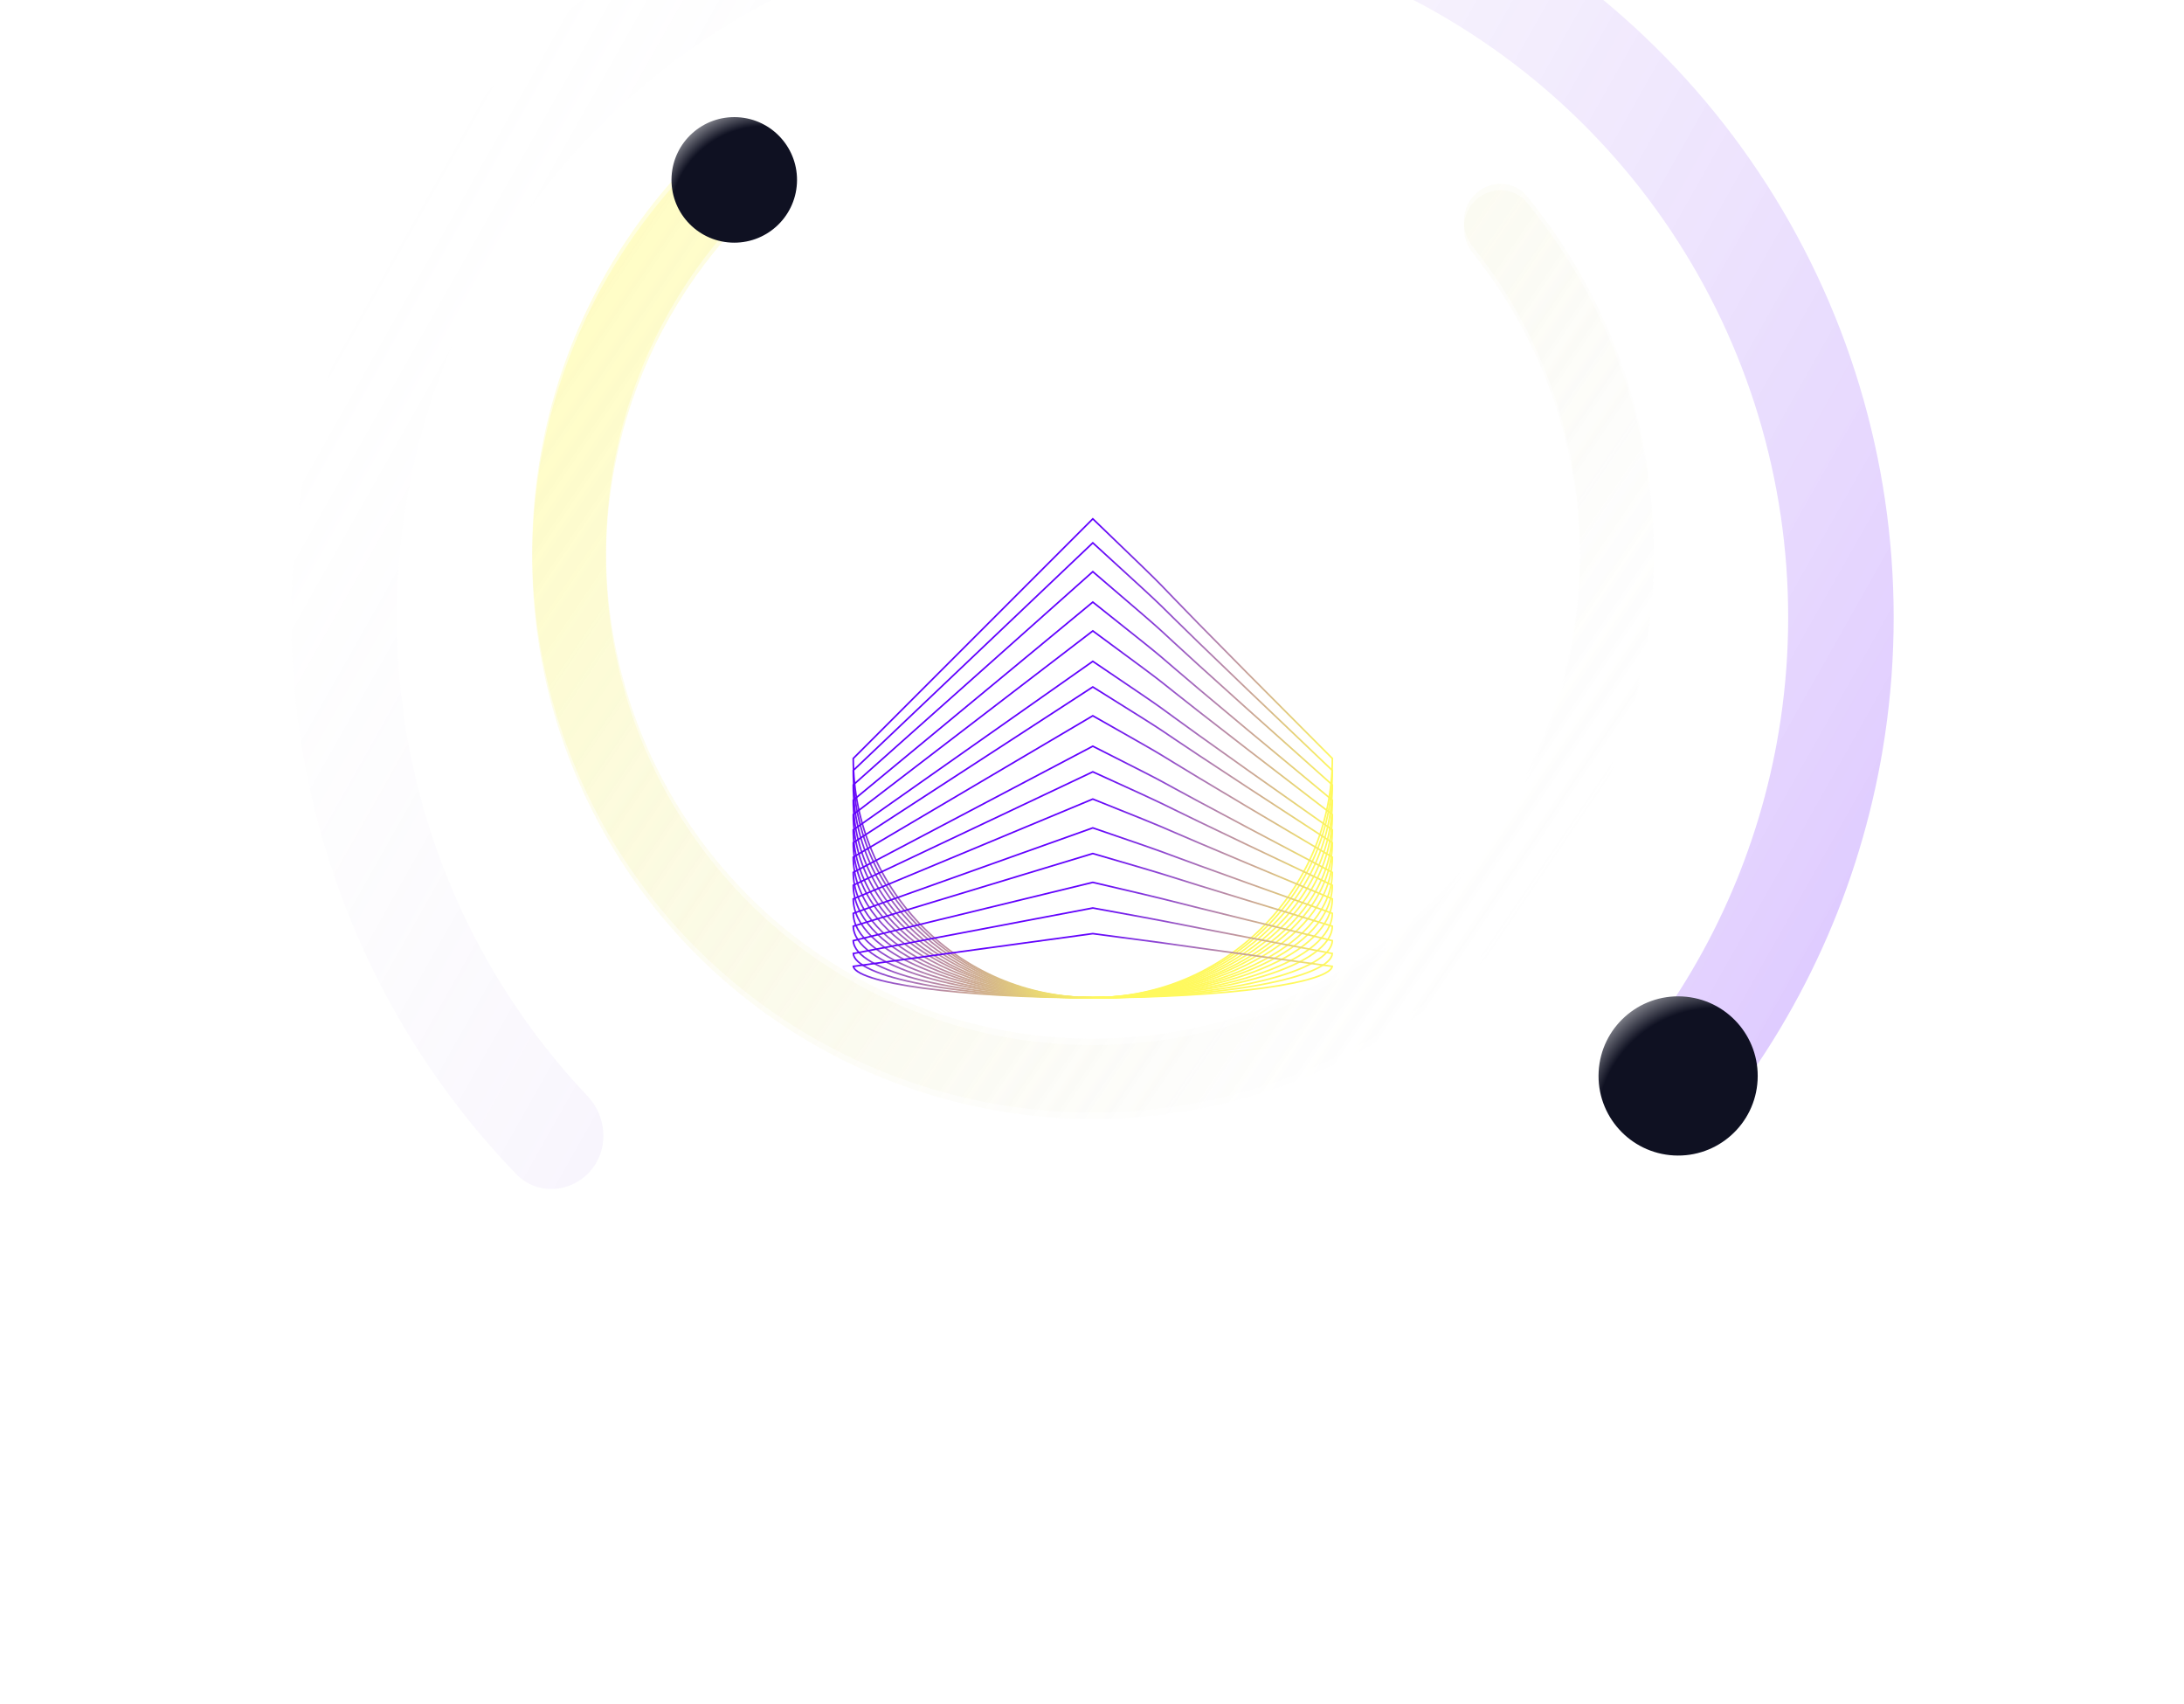 <svg width="1363" height="1063" viewBox="0 0 1363 1063" fill="none" xmlns="http://www.w3.org/2000/svg">
<path d="M920.986 120.863C930.284 112.172 944.932 112.619 952.992 122.467C991.787 169.872 1017.55 226.747 1027.51 287.459C1038.72 355.769 1029.43 425.869 1000.79 488.894C972.164 551.919 925.487 605.039 866.666 641.536C807.846 678.033 739.523 696.268 670.339 693.935C601.155 691.602 534.216 668.806 477.988 628.43C421.759 588.054 378.766 531.911 354.446 467.1C330.126 402.29 325.57 331.723 341.355 264.323C355.384 204.42 384.921 149.409 426.822 104.726C435.527 95.443 450.172 95.984 458.863 105.281V105.281C467.553 114.578 466.989 129.104 458.376 138.474C423.087 176.869 398.178 223.806 386.228 274.832C372.521 333.357 376.477 394.632 397.595 450.908C418.713 507.185 456.045 555.935 504.869 590.995C553.694 626.055 611.818 645.849 671.892 647.874C731.966 649.9 791.292 634.066 842.367 602.375C893.443 570.683 933.973 524.558 958.834 469.832C983.695 415.106 991.769 354.237 982.036 294.922C973.55 243.206 951.859 194.698 919.236 154.013C911.274 144.084 911.689 129.553 920.986 120.863V120.863Z" fill="url(#paint0_linear_207_2)" fill-opacity="0.2"/>
<g filter="url(#filter0_d_207_2)">
<path d="M725.076 361.491C733.794 370.432 742.085 379.791 831.5 469.207C831.388 551.678 764.498 618.5 682 618.5C599.502 618.5 532.612 551.678 532.5 469.207C610.01 391.697 628.964 372.743 638.759 362.948C647.864 353.843 649.056 352.651 682.007 319.7C713.145 349.64 719.207 355.471 725.076 361.491Z" stroke="url(#paint1_linear_207_2)"/>
<path d="M725.092 374.399C733.807 382.891 742.117 391.799 831.5 476.714C831.378 555.016 764.516 618.5 682 618.5C599.484 618.5 532.622 555.016 532.5 476.714C608.388 404.621 628.14 385.856 638.125 376.37C647.818 367.162 648.309 366.696 682.007 334.683C713.165 363.145 719.221 368.678 725.092 374.399Z" stroke="url(#paint2_linear_207_2)"/>
<path d="M725.113 389.89C733.824 397.842 742.158 406.208 831.5 485.724C831.364 559.022 764.539 618.5 682 618.5C599.461 618.5 532.636 559.022 532.5 485.724C608.366 418.203 628.122 400.62 638.109 391.732C647.807 383.1 648.291 382.67 682.006 352.663C713.191 379.35 719.238 384.526 725.113 389.89Z" stroke="url(#paint3_linear_207_2)"/>
<path d="M725.137 406.24C733.844 413.624 742.204 421.416 831.5 495.235C831.346 563.249 764.565 618.5 682 618.5C599.435 618.5 532.654 563.249 532.5 495.235C608.378 432.509 628.121 416.188 638.104 407.936C647.795 399.924 648.288 399.517 682.006 371.643C713.221 396.455 719.258 401.255 725.137 406.24Z" stroke="url(#paint4_linear_207_2)"/>
<path d="M725.161 421.729C733.864 428.574 742.251 435.821 831.5 504.246C831.413 535.717 814.741 564.236 787.762 584.92C760.712 605.659 723.321 618.5 682 618.5C640.679 618.5 603.288 605.659 576.238 584.92C549.259 564.236 532.587 535.717 532.5 504.246C608.339 446.103 628.094 430.958 638.079 423.302C647.782 415.864 648.262 415.496 682.006 389.625C713.251 412.659 719.278 417.102 725.161 421.729Z" stroke="url(#paint5_linear_207_2)"/>
<path d="M725.188 438.078C733.887 444.355 742.303 451.023 831.5 513.759C831.4 542.583 814.75 568.721 787.778 587.691C760.728 606.716 723.331 618.5 682 618.5C640.669 618.5 603.272 606.716 576.222 587.691C549.25 568.721 532.6 542.583 532.5 513.759L682.006 408.607C713.285 429.76 719.301 433.83 725.188 438.078Z" stroke="url(#paint6_linear_207_2)"/>
<path d="M725.213 451.845C733.907 457.644 742.349 463.822 831.499 521.771C831.387 548.362 814.759 572.496 787.794 590.023C760.741 607.607 723.339 618.5 682 618.5C640.661 618.5 603.259 607.607 576.206 590.023C549.241 572.496 532.613 548.362 532.501 521.771L682.005 424.593C713.314 444.161 719.321 447.916 725.213 451.845Z" stroke="url(#paint7_linear_207_2)"/>
<path d="M725.242 467.331C733.932 472.593 742.403 478.217 831.499 530.785C831.369 554.862 814.772 576.742 787.812 592.648C760.757 608.611 723.348 618.5 682 618.5C640.652 618.5 603.243 608.611 576.188 592.648C549.228 576.742 532.631 554.862 532.501 530.785L682.005 442.577C713.349 460.359 719.346 463.762 725.242 467.331Z" stroke="url(#paint8_linear_207_2)"/>
<path d="M725.274 483.676C733.96 488.371 742.462 493.407 831.499 540.301C831.345 561.72 814.789 581.222 787.833 595.419C760.774 609.67 723.357 618.5 682 618.5C640.643 618.5 603.226 609.67 576.167 595.419C549.211 581.222 532.655 561.72 532.501 540.301L682.005 461.562C713.387 477.455 719.373 480.487 725.274 483.676Z" stroke="url(#paint9_linear_207_2)"/>
<path d="M725.303 497.439C733.985 501.657 742.512 506.194 831.499 548.316C831.319 567.492 814.807 584.994 787.852 597.752C760.788 610.563 723.364 618.5 682 618.5C640.636 618.5 603.212 610.563 576.148 597.752C549.193 584.994 532.681 567.492 532.501 548.316C608.281 512.446 628.016 503.105 637.996 498.382L682.004 477.551C713.42 491.849 719.397 494.57 725.303 497.439Z" stroke="url(#paint10_linear_207_2)"/>
<path d="M725.334 512.06C734.013 515.771 742.567 519.777 831.498 556.832C831.392 565.167 827.291 573.153 819.861 580.471C812.331 587.889 801.41 594.592 787.874 600.232C760.804 611.512 723.372 618.5 682 618.5C640.628 618.5 603.196 611.512 576.126 600.232C562.59 594.592 551.669 587.889 544.139 580.471C536.709 573.153 532.608 565.167 532.502 556.832C608.312 525.245 628.021 517.033 637.993 512.878L682.004 494.54C713.455 507.141 719.424 509.532 725.334 512.06Z" stroke="url(#paint11_linear_207_2)"/>
<path d="M725.368 527.539C734.044 530.715 742.624 534.152 831.497 565.851C831.366 572.907 827.297 579.696 819.89 585.942C812.362 592.29 801.439 598.029 787.898 602.859C760.82 612.517 723.38 618.5 682 618.5C640.62 618.5 603.18 612.517 576.102 602.859C562.561 598.029 551.638 592.29 544.11 585.942C536.703 579.696 532.634 572.907 532.503 565.851C608.29 538.82 627.996 531.792 637.968 528.235L682.003 512.529C713.493 523.329 719.453 525.373 725.368 527.539Z" stroke="url(#paint12_linear_207_2)"/>
<path d="M725.399 541.296C734.072 543.996 742.674 546.926 831.495 573.869C831.334 579.781 827.307 585.507 819.921 590.804C812.393 596.203 801.467 601.086 787.921 605.195C760.835 613.411 723.386 618.5 682 618.5C640.614 618.5 603.165 613.411 576.079 605.195C562.533 601.086 551.607 596.203 544.079 590.804C536.693 585.507 532.666 579.781 532.505 573.869C608.255 550.892 627.966 544.913 637.939 541.888L682.003 528.521C713.526 537.716 719.479 539.452 725.399 541.296Z" stroke="url(#paint13_linear_207_2)"/>
<path d="M725.435 556.77C734.105 558.935 742.728 561.291 831.491 582.89C831.279 587.503 827.324 592.039 819.963 596.274C812.431 600.607 801.5 604.526 787.948 607.823C760.852 614.417 723.394 618.5 682 618.5C640.606 618.5 603.148 614.417 576.052 607.823C562.5 604.526 551.569 600.607 544.037 596.274C536.676 592.039 532.721 587.503 532.509 582.89C609.863 564.068 628.763 559.469 638.542 557.089L682.002 546.514C713.562 553.898 719.509 555.29 725.435 556.77Z" stroke="url(#paint14_linear_207_2)"/>
<path d="M725.466 570.522C734.134 572.213 742.773 574.055 831.483 590.91C831.348 592.553 830.405 594.212 828.612 595.877C826.67 597.68 823.778 599.443 820.007 601.137C812.469 604.523 801.53 607.585 787.973 610.161C760.867 615.311 723.4 618.5 682 618.5C640.6 618.5 603.133 615.311 576.027 610.161C562.47 607.585 551.531 604.523 543.993 601.137C540.222 599.443 537.33 597.68 535.388 595.877C533.595 594.212 532.652 592.553 532.517 590.91L638.542 570.766L682.002 562.508C713.593 568.28 719.536 569.366 725.466 570.522Z" stroke="url(#paint15_linear_207_2)"/>
<path d="M725.496 584.273C734.163 585.489 742.814 586.815 831.46 598.931C831.271 599.962 830.397 601.065 828.675 602.215C826.733 603.512 823.836 604.783 820.059 606.003C812.51 608.443 801.56 610.647 787.998 612.5C760.882 616.206 723.406 618.5 682 618.5C640.594 618.5 603.118 616.206 576.002 612.5C562.44 610.647 551.49 608.443 543.941 606.003C540.164 604.783 537.267 603.512 535.325 602.215C533.603 601.065 532.729 599.962 532.54 598.931L637.923 584.528L682.001 578.504C713.623 582.66 719.563 583.44 725.496 584.273Z" stroke="url(#paint16_linear_207_2)"/>
<path d="M367.984 727.122C355.768 740.587 334.861 741.672 322.228 728.597C261.425 665.664 218.061 587.716 196.745 502.448C172.761 406.51 177.764 305.614 211.123 212.52C244.481 119.426 304.696 38.314 384.153 -20.559C463.61 -79.431 558.741 -113.419 657.514 -118.226C756.288 -123.032 854.269 -98.441 939.067 -47.562C1023.86 3.318 1091.67 78.2 1133.91 167.615C1176.15 257.031 1190.93 356.964 1176.37 454.778C1163.43 541.713 1127.84 623.502 1073.44 692.042C1062.13 706.282 1041.22 707.232 1027.76 695.016V695.016C1014.29 682.8 1013.39 662.053 1024.55 647.701C1070.28 588.892 1100.23 519.139 1111.25 445.087C1123.89 360.153 1111.06 273.379 1074.38 195.737C1037.7 118.096 978.825 53.074 905.193 8.894C831.561 -35.286 746.482 -56.639 660.715 -52.465C574.947 -48.291 492.343 -18.779 423.349 32.342C354.354 83.462 302.068 153.893 273.102 234.729C244.136 315.565 239.792 403.175 260.618 486.481C278.775 559.112 315.355 625.628 366.582 679.719C379.083 692.919 380.2 713.656 367.984 727.122V727.122Z" fill="url(#paint17_linear_207_2)" fill-opacity="0.2"/>
<path d="M920.986 120.863C930.284 112.172 944.932 112.619 952.992 122.467C991.787 169.871 1017.55 226.746 1027.51 287.459C1038.72 355.769 1029.43 425.868 1000.79 488.894C972.164 551.919 925.487 605.038 866.666 641.535C807.846 678.032 739.523 696.268 670.339 693.935C601.155 691.602 534.216 668.806 477.988 628.43C421.759 588.054 378.766 531.911 354.446 467.1C330.126 402.29 325.57 331.723 341.355 264.323C355.384 204.42 384.921 149.409 426.822 104.726C435.527 95.443 450.172 95.984 458.863 105.281V105.281C467.553 114.578 466.989 129.104 458.376 138.474C423.087 176.868 398.178 223.806 386.228 274.832C372.521 333.357 376.477 394.632 397.595 450.908C418.713 507.185 456.045 555.935 504.869 590.995C553.694 626.054 611.818 645.849 671.892 647.874C731.966 649.9 791.292 634.066 842.367 602.374C893.443 570.683 933.973 524.558 958.834 469.832C983.695 415.106 991.769 354.237 982.036 294.922C973.55 243.206 951.859 194.697 919.236 154.013C911.274 144.084 911.689 129.553 920.986 120.863V120.863Z" fill="url(#paint18_linear_207_2)" fill-opacity="0.2"/>
</g>
<circle cx="1047.29" cy="671.292" r="49.67" transform="rotate(-176.89 1047.29 671.292)" fill="url(#paint19_radial_207_2)"/>
<circle cx="458.239" cy="112.238" r="39.171" transform="rotate(-176.89 458.239 112.238)" fill="url(#paint20_radial_207_2)"/>
<defs>
<filter id="filter0_d_207_2" x="177.817" y="-118.817" width="1008" height="864.652" filterUnits="userSpaceOnUse" color-interpolation-filters="sRGB">
<feFlood flood-opacity="0" result="BackgroundImageFix"/>
<feColorMatrix in="SourceAlpha" type="matrix" values="0 0 0 0 0 0 0 0 0 0 0 0 0 0 0 0 0 0 127 0" result="hardAlpha"/>
<feOffset dy="4"/>
<feGaussianBlur stdDeviation="2"/>
<feComposite in2="hardAlpha" operator="out"/>
<feColorMatrix type="matrix" values="0 0 0 0 0 0 0 0 0 0 0 0 0 0 0 0 0 0 0.25 0"/>
<feBlend mode="normal" in2="BackgroundImageFix" result="effect1_dropShadow_207_2"/>
<feBlend mode="normal" in="SourceGraphic" in2="effect1_dropShadow_207_2" result="shape"/>
</filter>
<linearGradient id="paint0_linear_207_2" x1="392.5" y1="147.634" x2="971.768" y2="540.634" gradientUnits="userSpaceOnUse">
<stop stop-color="#FFF95E"/>
<stop offset="1" stop-color="#D9D9D9" stop-opacity="0"/>
</linearGradient>
<linearGradient id="paint1_linear_207_2" x1="532" y1="469" x2="682" y2="619" gradientUnits="userSpaceOnUse">
<stop stop-color="#6100FF"/>
<stop offset="1" stop-color="#FFF95E"/>
</linearGradient>
<linearGradient id="paint2_linear_207_2" x1="532" y1="476.5" x2="674.313" y2="626.303" gradientUnits="userSpaceOnUse">
<stop stop-color="#6100FF"/>
<stop offset="1" stop-color="#FFF95E"/>
</linearGradient>
<linearGradient id="paint3_linear_207_2" x1="532" y1="485.5" x2="664.599" y2="634.487" gradientUnits="userSpaceOnUse">
<stop stop-color="#6100FF"/>
<stop offset="1" stop-color="#FFF95E"/>
</linearGradient>
<linearGradient id="paint4_linear_207_2" x1="532" y1="495" x2="653.787" y2="642.323" gradientUnits="userSpaceOnUse">
<stop stop-color="#6100FF"/>
<stop offset="1" stop-color="#FFF95E"/>
</linearGradient>
<linearGradient id="paint5_linear_207_2" x1="532" y1="504" x2="643.057" y2="648.856" gradientUnits="userSpaceOnUse">
<stop stop-color="#6100FF"/>
<stop offset="1" stop-color="#FFF95E"/>
</linearGradient>
<linearGradient id="paint6_linear_207_2" x1="532" y1="513.5" x2="631.288" y2="654.667" gradientUnits="userSpaceOnUse">
<stop stop-color="#6100FF"/>
<stop offset="1" stop-color="#FFF95E"/>
</linearGradient>
<linearGradient id="paint7_linear_207_2" x1="532" y1="521.5" x2="621.104" y2="658.582" gradientUnits="userSpaceOnUse">
<stop stop-color="#6100FF"/>
<stop offset="1" stop-color="#FFF95E"/>
</linearGradient>
<linearGradient id="paint8_linear_207_2" x1="532" y1="530.5" x2="609.465" y2="661.796" gradientUnits="userSpaceOnUse">
<stop stop-color="#6100FF"/>
<stop offset="1" stop-color="#FFF95E"/>
</linearGradient>
<linearGradient id="paint9_linear_207_2" x1="532" y1="540" x2="597.144" y2="663.691" gradientUnits="userSpaceOnUse">
<stop stop-color="#6100FF"/>
<stop offset="1" stop-color="#FFF95E"/>
</linearGradient>
<linearGradient id="paint10_linear_207_2" x1="532" y1="548" x2="586.911" y2="664.009" gradientUnits="userSpaceOnUse">
<stop stop-color="#6100FF"/>
<stop offset="1" stop-color="#FFF95E"/>
</linearGradient>
<linearGradient id="paint11_linear_207_2" x1="532" y1="556.5" x2="576.379" y2="663.009" gradientUnits="userSpaceOnUse">
<stop stop-color="#6100FF"/>
<stop offset="1" stop-color="#FFF95E"/>
</linearGradient>
<linearGradient id="paint12_linear_207_2" x1="532" y1="565.5" x2="565.856" y2="660.424" gradientUnits="userSpaceOnUse">
<stop stop-color="#6100FF"/>
<stop offset="1" stop-color="#FFF95E"/>
</linearGradient>
<linearGradient id="paint13_linear_207_2" x1="532" y1="573.5" x2="557.277" y2="656.832" gradientUnits="userSpaceOnUse">
<stop stop-color="#6100FF"/>
<stop offset="1" stop-color="#FFF95E"/>
</linearGradient>
<linearGradient id="paint14_linear_207_2" x1="532" y1="582.5" x2="548.77" y2="651.419" gradientUnits="userSpaceOnUse">
<stop stop-color="#6100FF"/>
<stop offset="1" stop-color="#FFF95E"/>
</linearGradient>
<linearGradient id="paint15_linear_207_2" x1="532" y1="590.5" x2="542.453" y2="645.514" gradientUnits="userSpaceOnUse">
<stop stop-color="#6100FF"/>
<stop offset="1" stop-color="#FFF95E"/>
</linearGradient>
<linearGradient id="paint16_linear_207_2" x1="532" y1="598.5" x2="537.501" y2="638.748" gradientUnits="userSpaceOnUse">
<stop stop-color="#6100FF"/>
<stop offset="1" stop-color="#FFF95E"/>
</linearGradient>
<linearGradient id="paint17_linear_207_2" x1="1117.26" y1="626.92" x2="246.371" y2="135.446" gradientUnits="userSpaceOnUse">
<stop stop-color="#6100FF"/>
<stop offset="1" stop-color="#D9D9D9" stop-opacity="0"/>
</linearGradient>
<linearGradient id="paint18_linear_207_2" x1="392.5" y1="147.634" x2="971.768" y2="540.633" gradientUnits="userSpaceOnUse">
<stop stop-color="#FFF95E"/>
<stop offset="1" stop-color="#D9D9D9" stop-opacity="0"/>
</linearGradient>
<radialGradient id="paint19_radial_207_2" cx="0" cy="0" r="1" gradientUnits="userSpaceOnUse" gradientTransform="translate(1022.06 640.496) rotate(46.339) scale(114.247)">
<stop stop-color="#0F1122"/>
<stop offset="0.652" stop-color="#0F1122"/>
<stop offset="0.944" stop-color="white"/>
</radialGradient>
<radialGradient id="paint20_radial_207_2" cx="0" cy="0" r="1" gradientUnits="userSpaceOnUse" gradientTransform="translate(438.34 87.953) rotate(46.339) scale(90.099)">
<stop stop-color="#0F1122"/>
<stop offset="0.652" stop-color="#0F1122"/>
<stop offset="0.944" stop-color="white"/>
</radialGradient>
</defs>
</svg>
